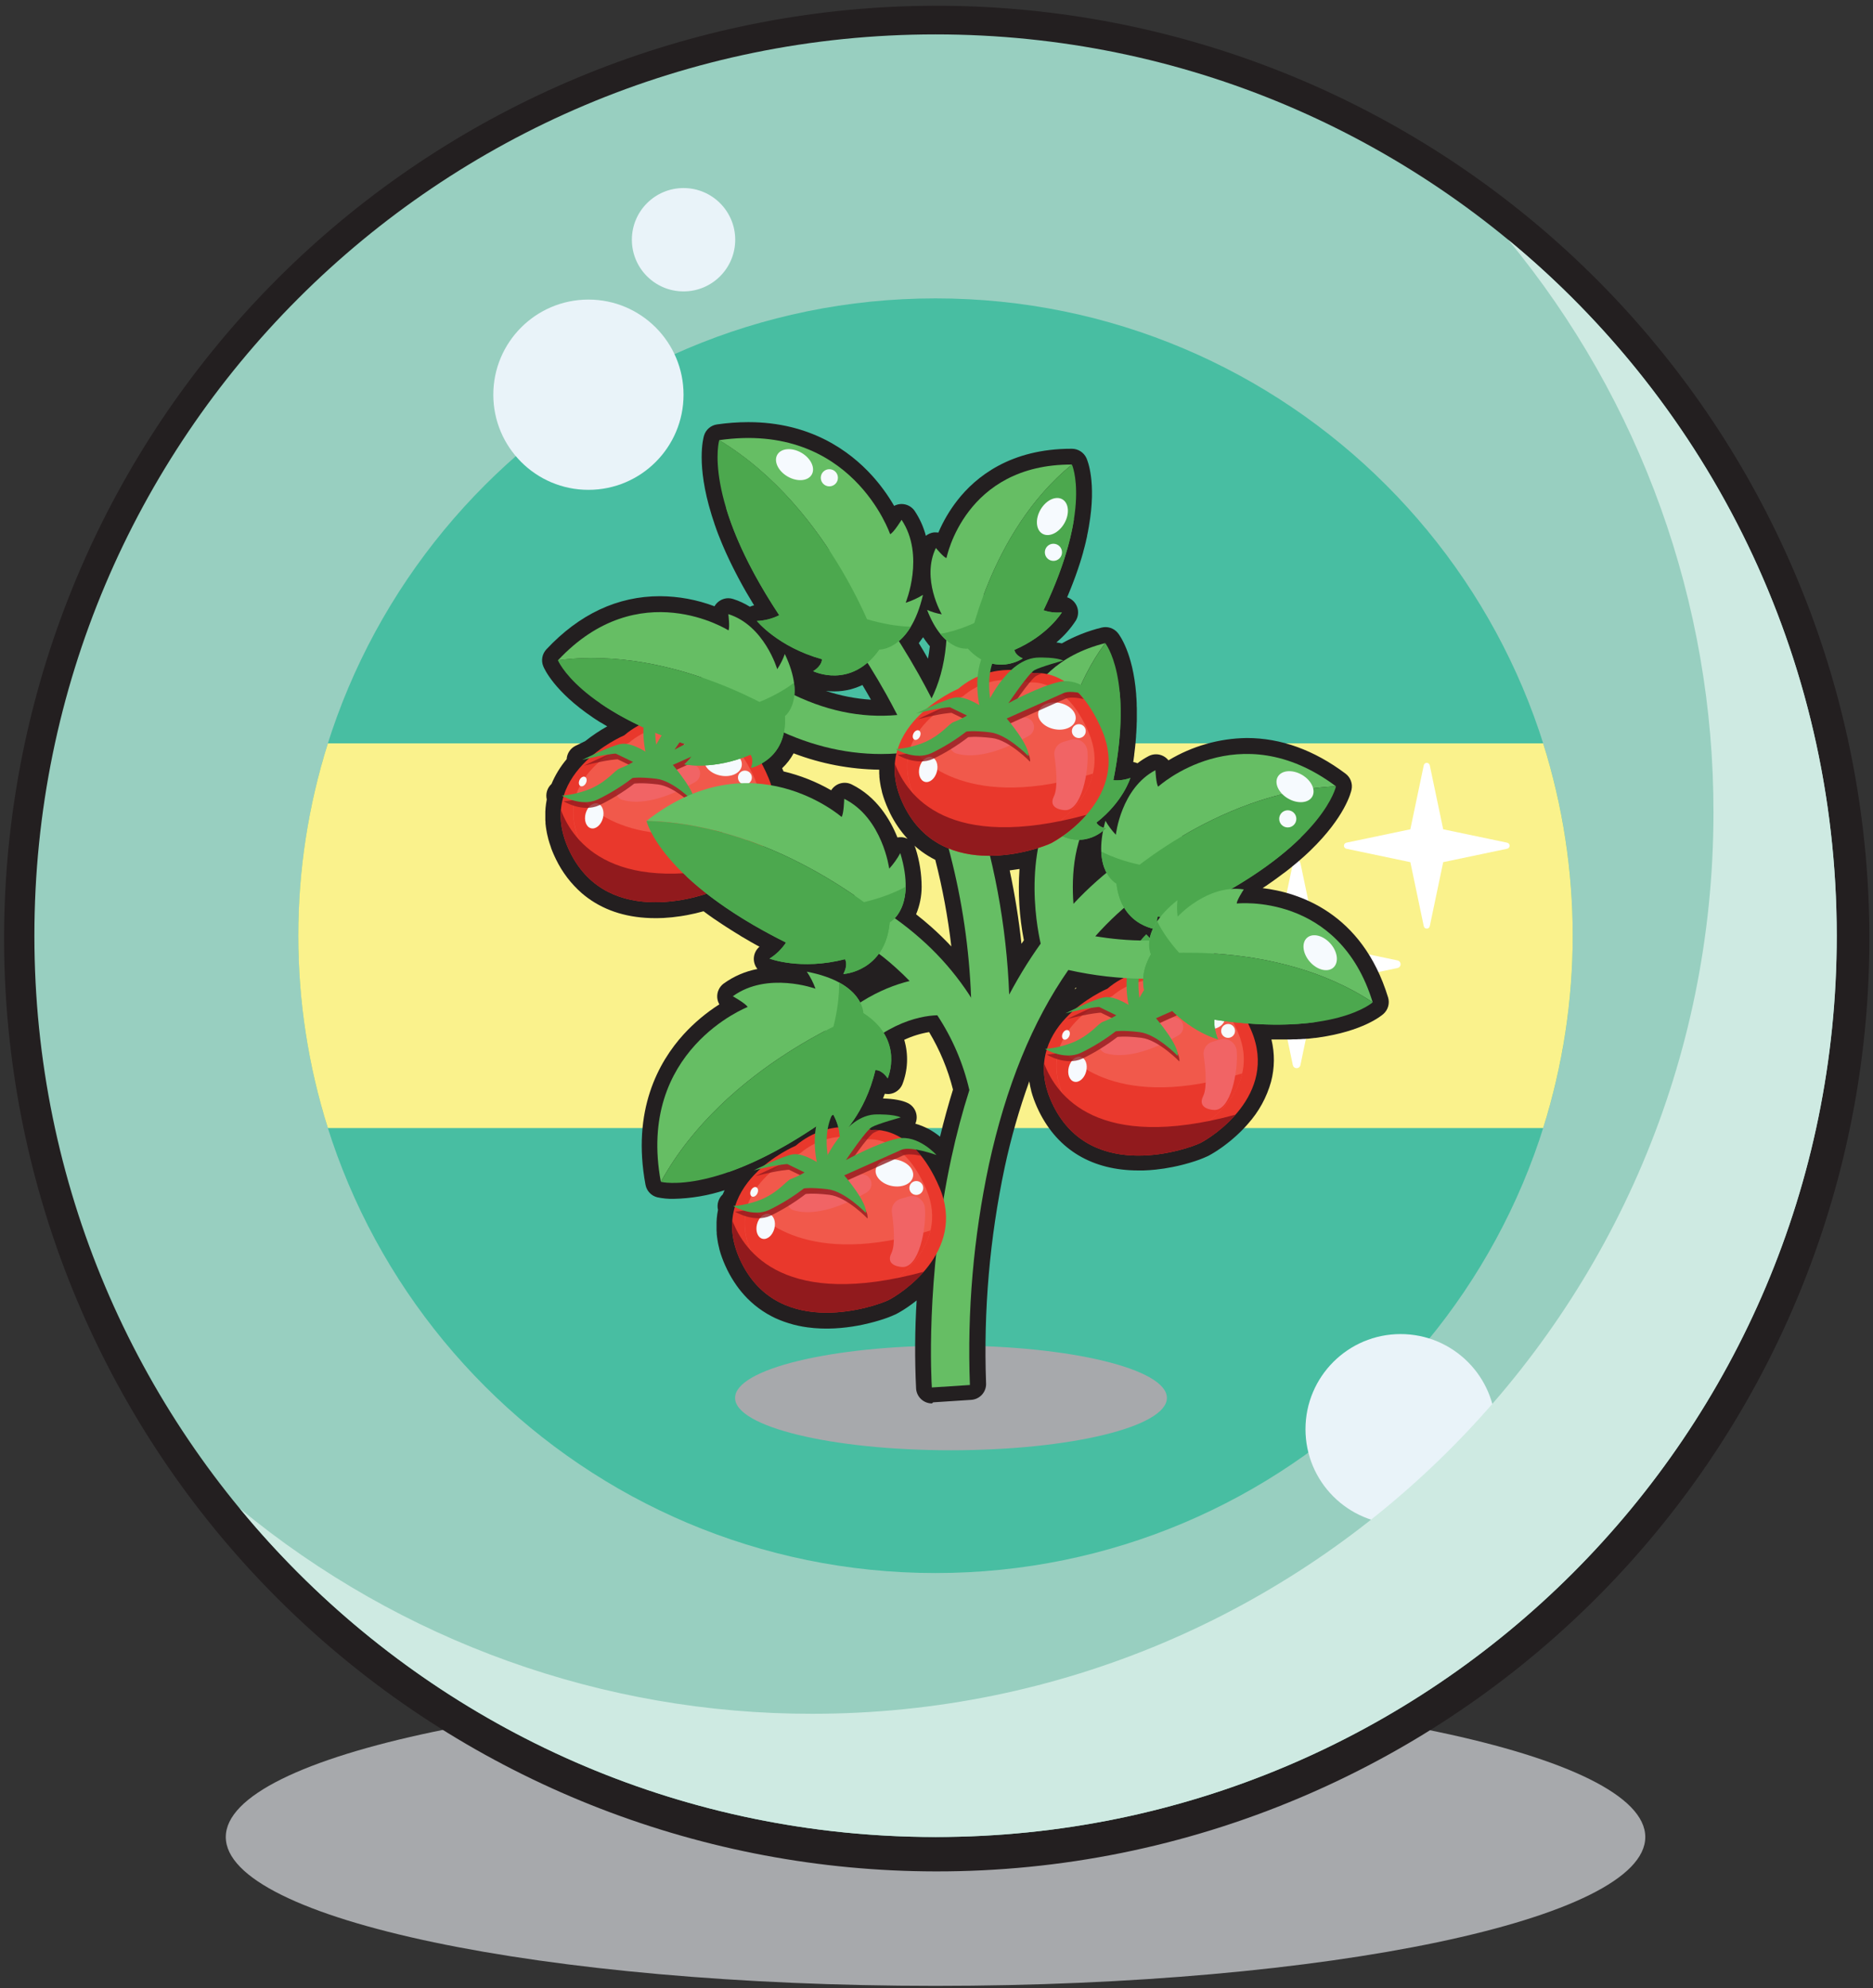 <svg width="817" height="867" viewBox="0 0 817 867" fill="none" xmlns="http://www.w3.org/2000/svg">
<rect x="0" y="0" width="817" height="867" fill="#333333" stroke="none"/>
<g clip-path="url(#clip0_4809_2075)">
<path d="M408.08 866.07C579.062 866.07 717.67 837.009 717.67 801.16C717.67 765.311 579.062 736.25 408.08 736.25C237.098 736.25 98.49 765.311 98.49 801.16C98.49 837.009 237.098 866.07 408.08 866.07Z" fill="#A7A9AC"/>
<path d="M408.08 816.15C307.234 816.022 210.03 778.441 135.324 710.699C60.618 642.957 13.736 549.882 3.771 449.529C-6.194 349.176 21.47 248.699 81.395 167.589C141.32 86.478 229.236 30.516 328.087 10.557C426.939 -9.401 529.68 8.068 616.381 59.574C703.082 111.081 767.562 192.954 797.313 289.312C827.065 385.67 819.967 489.643 777.396 581.064C734.825 672.484 659.816 744.835 566.92 784.08C516.67 805.346 462.645 816.254 408.08 816.15Z" fill="#231F20"/>
<path d="M408.08 801.16C625.172 801.16 801.16 625.172 801.16 408.08C801.16 190.988 625.172 15 408.08 15C190.988 15 15 190.988 15 408.08C15 625.172 190.988 801.16 408.08 801.16Z" fill="#98CFC0"/>
<path d="M408.08 686.031C561.588 686.031 686.03 561.588 686.03 408.081C686.03 254.573 561.588 130.131 408.08 130.131C254.572 130.131 130.13 254.573 130.13 408.081C130.13 561.588 254.572 686.031 408.08 686.031Z" fill="#48BEA2"/>
<path d="M130.13 408.08C130.105 436.536 134.452 464.826 143.02 491.96H673.13C690.316 437.358 690.316 378.793 673.13 324.19H143.02C134.452 351.328 130.104 379.622 130.13 408.08Z" fill="#FAF28C"/>
<path d="M609.6 418.86L574.6 411.53L567.27 376.53C567.191 376.15 566.984 375.808 566.682 375.562C566.381 375.317 566.004 375.183 565.615 375.183C565.226 375.183 564.849 375.317 564.548 375.562C564.246 375.808 564.039 376.15 563.96 376.53L556.63 411.53L521.6 418.86C521.219 418.939 520.877 419.147 520.632 419.448C520.386 419.75 520.252 420.127 520.252 420.515C520.252 420.904 520.386 421.281 520.632 421.583C520.877 421.884 521.219 422.092 521.6 422.17L556.6 429.5L563.93 464.5C564.009 464.881 564.216 465.223 564.518 465.469C564.819 465.714 565.196 465.848 565.585 465.848C565.974 465.848 566.351 465.714 566.652 465.469C566.954 465.223 567.161 464.881 567.24 464.5L574.57 429.5L609.57 422.17C609.951 422.095 610.295 421.891 610.544 421.592C610.792 421.292 610.93 420.917 610.933 420.528C610.937 420.139 610.806 419.761 610.563 419.457C610.32 419.153 609.98 418.943 609.6 418.86Z" fill="white"/>
<path d="M657.42 367.511L629.52 361.671L623.67 333.771C623.61 333.466 623.446 333.191 623.207 332.994C622.967 332.796 622.666 332.688 622.355 332.688C622.044 332.688 621.743 332.796 621.503 332.994C621.264 333.191 621.1 333.466 621.04 333.771L615.19 361.671L587.29 367.511C586.988 367.576 586.717 367.742 586.523 367.982C586.329 368.222 586.223 368.522 586.223 368.831C586.223 369.14 586.329 369.439 586.523 369.68C586.717 369.92 586.988 370.086 587.29 370.151L615.19 376.001L621.04 403.901C621.1 404.206 621.264 404.48 621.503 404.678C621.743 404.875 622.044 404.983 622.355 404.983C622.666 404.983 622.967 404.875 623.207 404.678C623.446 404.48 623.61 404.206 623.67 403.901L629.52 376.001L657.42 370.151C657.722 370.086 657.993 369.92 658.187 369.68C658.381 369.439 658.487 369.14 658.487 368.831C658.487 368.522 658.381 368.222 658.187 367.982C657.993 367.742 657.722 367.576 657.42 367.511Z" fill="white"/>
<path d="M610.94 664.791C633.854 664.791 652.43 646.215 652.43 623.301C652.43 600.386 633.854 581.811 610.94 581.811C588.026 581.811 569.45 600.386 569.45 623.301C569.45 646.215 588.026 664.791 610.94 664.791Z" fill="#E9F3F9"/>
<g style="mix-blend-mode:multiply">
<path d="M657.86 104.551C715.879 174.847 747.549 263.185 747.41 354.331C747.41 571.421 571.41 747.411 354.33 747.411C263.201 747.538 174.882 715.869 104.6 657.861C176.7 745.361 285.89 801.151 408.13 801.151C625.22 801.151 801.2 625.151 801.2 408.081C801.15 285.861 745.36 176.651 657.86 104.551Z" fill="#CEEAE2"/>
</g>
<path d="M256.67 213.63C279.584 213.63 298.16 195.055 298.16 172.14C298.16 149.226 279.584 130.65 256.67 130.65C233.756 130.65 215.18 149.226 215.18 172.14C215.18 195.055 233.756 213.63 256.67 213.63Z" fill="#E9F3F9"/>
<path d="M298.16 127.091C310.609 127.091 320.7 116.999 320.7 104.551C320.7 92.102 310.609 82.011 298.16 82.011C285.712 82.011 275.62 92.102 275.62 104.551C275.62 116.999 285.712 127.091 298.16 127.091Z" fill="#E9F3F9"/>
<g style="mix-blend-mode:multiply">
<path d="M414.82 632.48C466.834 632.48 509 622.259 509 609.65C509 597.042 466.834 586.82 414.82 586.82C362.806 586.82 320.64 597.042 320.64 609.65C320.64 622.259 362.806 632.48 414.82 632.48Z" fill="#A7A9AC"/>
</g>
<path d="M406.51 612.061C404.751 612.059 403.058 611.389 401.775 610.186C400.492 608.982 399.714 607.336 399.6 605.581C398.976 592.769 399.057 579.933 399.84 567.131L399.13 567.691L398.49 568.181L397.89 568.631L397.27 569.081L396.67 569.511L396.12 569.901L395.54 570.291L395 570.651L394.22 571.161L393.45 571.641L392.96 571.931L392.17 572.391L391.97 572.511L391.43 572.801L391.06 573.001L390.69 573.191C388.326 574.27 385.886 575.176 383.39 575.901L381.6 576.421L379.66 576.931C378.66 577.191 377.56 577.441 376.5 577.671C373.3 578.358 370.06 578.849 366.8 579.141C365.92 579.221 365.02 579.281 364.14 579.331C363.26 579.381 362.3 579.411 361.41 579.421H360.01C358.58 579.421 357.15 579.351 355.76 579.241C355.29 579.241 354.76 579.161 354.32 579.111C348.745 578.617 343.294 577.18 338.2 574.861L336.76 574.151C335.299 573.401 333.883 572.567 332.52 571.651C330.143 570.052 327.932 568.219 325.92 566.181C324.21 564.438 322.644 562.558 321.24 560.561C319.739 558.422 318.401 556.172 317.24 553.831C316.99 553.311 316.73 552.761 316.46 552.161C316.39 552.031 316.22 551.641 316.22 551.641C316.06 551.261 315.89 550.881 315.74 550.501L315.5 549.921C315.35 549.541 315.21 549.171 315.07 548.801L314.87 548.251C314.7 547.791 314.55 547.341 314.4 546.881C314.4 546.801 314.35 546.721 314.32 546.641C314.16 546.131 314.01 545.641 313.85 545.031C313.85 544.901 313.78 544.761 313.74 544.621V544.501C313.65 544.151 313.56 543.791 313.48 543.441C313.4 543.091 313.38 543.021 313.34 542.821C313.3 542.621 313.2 542.161 313.13 541.821V541.711L313.04 541.211C312.97 540.831 312.91 540.441 312.86 540.061V540.001L312.8 539.641C312.74 539.151 312.68 538.641 312.63 538.171C312.63 538.001 312.63 537.851 312.63 537.711V537.581C312.63 537.271 312.58 536.951 312.56 536.631C312.54 536.311 312.56 536.201 312.56 535.981C312.56 535.761 312.56 535.411 312.56 535.121V534.471C312.56 534.161 312.56 533.841 312.56 533.531V533.431C312.56 533.291 312.56 533.151 312.56 533.011C312.56 532.561 312.61 532.131 312.64 531.701C312.64 531.641 312.64 531.571 312.64 531.511C312.754 530.218 312.937 528.933 313.19 527.661C312.903 526.452 312.942 525.189 313.304 524.002C313.666 522.814 314.338 521.743 315.25 520.901C315.5 520.291 315.77 519.681 316.06 519.081C308.885 521.418 301.405 522.685 293.86 522.841C291.441 522.898 289.024 522.666 286.66 522.151C285.381 521.824 284.222 521.138 283.32 520.174C282.419 519.21 281.811 518.008 281.57 516.711C275.52 484.281 287.25 463.151 298.16 451.141C302.767 446.096 308.019 441.682 313.78 438.011C313.231 437.072 312.912 436.016 312.85 434.931C312.789 433.774 313.015 432.621 313.509 431.574C314.003 430.527 314.749 429.619 315.68 428.931C320.063 425.77 325.083 423.607 330.39 422.591C329.231 421.18 328.675 419.369 328.843 417.551C329.012 415.732 329.891 414.054 331.29 412.881L330.07 412.221L329.44 411.871L327.92 411.021L327.26 410.641L325.56 409.641L325.23 409.451L323.23 408.291L322.6 407.861L321.26 407.051L320.59 406.641L319.21 405.781L318.73 405.481L317 404.381L316.37 403.971L315.24 403.231L314.55 402.771L313.45 402.041L312.86 401.631L311.34 400.631L310.69 400.171L309.77 399.521L309.05 399.011L308.11 398.321L307.53 397.891C307.31 397.741 307.1 397.581 306.89 397.421C304.55 398.081 302.15 398.631 299.73 399.091C298.82 399.261 297.88 399.421 296.95 399.561C294.4 399.951 291.86 400.211 289.42 400.341C288.5 400.341 287.58 400.411 286.69 400.421H285.84C274.31 400.421 264.41 397.471 256.43 391.641C255.52 390.971 254.62 390.261 253.76 389.521C249.068 385.408 245.25 380.396 242.53 374.781C242.27 374.251 242.01 373.711 241.74 373.121C241.74 372.991 241.62 372.851 241.56 372.711L241.51 372.591C241.34 372.211 241.18 371.831 241.02 371.451C240.95 371.261 240.86 371.071 240.79 370.871L240.36 369.761V369.621L240.21 369.211C240.04 368.741 239.88 368.271 239.73 367.811L239.67 367.621C239.49 367.051 239.34 366.521 239.19 366.001L239.07 365.541V365.441C238.98 365.111 238.89 364.751 238.81 364.441C238.73 364.131 238.71 364.021 238.67 363.811C238.63 363.601 238.53 363.151 238.46 362.811V362.741C238.46 362.561 238.39 362.391 238.36 362.211C238.29 361.821 238.23 361.441 238.18 361.061C238.18 361.061 238.13 360.771 238.12 360.661C238.05 360.141 237.99 359.661 237.94 359.151C237.94 359.001 237.94 358.851 237.94 358.691V358.571C237.94 358.261 237.89 357.951 237.87 357.641V356.981C237.87 356.701 237.87 356.411 237.87 356.121V356.031C237.87 355.841 237.87 355.651 237.87 355.471C237.87 355.291 237.87 354.851 237.87 354.551V354.441C237.87 354.281 237.87 354.121 237.87 353.971C237.87 353.561 237.92 353.131 237.95 352.701C237.95 352.641 237.95 352.591 237.95 352.531C238.064 351.232 238.247 349.94 238.5 348.661C238.206 347.453 238.243 346.188 238.605 344.999C238.968 343.81 239.643 342.74 240.56 341.901C242.204 337.979 244.436 334.33 247.18 331.081C247.25 329.867 247.638 328.693 248.305 327.677C248.972 326.661 249.894 325.838 250.98 325.291C251.06 325.291 252.81 324.371 255.25 323.231C258.275 320.821 261.492 318.664 264.87 316.781L263.79 316.141L263.03 315.681L262.48 315.341L261.6 314.861C261.02 314.501 260.46 314.141 259.91 313.771L259.64 313.601L258.88 313.091L258.58 312.891C241.72 301.491 237.39 291.621 236.96 290.531C236.465 289.308 236.331 287.969 236.572 286.672C236.813 285.375 237.419 284.174 238.32 283.211C252.72 267.811 269.4 260.011 287.89 260.011C296.012 260.052 304.061 261.542 311.66 264.411C312.267 263.352 313.139 262.47 314.192 261.853C315.244 261.235 316.44 260.903 317.66 260.891C318.37 260.891 319.075 261.002 319.75 261.221C322.334 262.034 324.804 263.173 327.1 264.611C327.683 264.326 328.302 264.124 328.94 264.011C328.7 263.611 328.46 263.221 328.23 262.821L327.85 262.201L326.97 260.711L326.57 260.041C326.24 259.481 325.92 258.921 325.57 258.361L325.36 258.001L324.26 256.051L323.91 255.431C323.65 254.961 323.4 254.511 323.16 254.061L322.77 253.341C322.52 252.881 322.26 252.401 322.01 251.921L321.74 251.401C321.42 250.811 321.11 250.201 320.8 249.601L320.47 248.951C320.25 248.531 320.05 248.131 319.85 247.731L319.48 246.991C319.29 246.591 319.09 246.201 318.9 245.811L318.58 245.151L317.79 243.491L317.46 242.771L316.99 241.771C316.86 241.501 316.74 241.231 316.62 240.961L315.86 239.241C315.64 238.731 315.42 238.241 315.21 237.731L314.86 236.901L314.54 236.111C314.41 235.811 314.29 235.521 314.18 235.231C314.18 235.231 313.63 233.871 313.54 233.621L313.32 233.071L312.66 231.321L312.46 230.781L312.12 229.781L311.92 229.231L311.59 228.291V228.211L310.86 226.031L310.77 225.741C310.65 225.371 310.55 225.041 310.45 224.741L310.34 224.381C303.63 202.681 306.73 191.191 307.1 189.951C307.483 188.688 308.217 187.561 309.218 186.702C310.219 185.843 311.444 185.288 312.75 185.101C317.281 184.444 321.852 184.11 326.43 184.101C353.54 184.101 370.71 196.751 380.34 207.361C384.025 211.427 387.27 215.872 390.02 220.621C390.983 220.112 392.051 219.834 393.14 219.811H393.27C394.41 219.811 395.533 220.094 396.538 220.633C397.543 221.172 398.399 221.951 399.03 222.901C401.223 226.203 402.855 229.846 403.86 233.681C404.871 232.85 406.1 232.329 407.4 232.181C407.676 232.161 407.954 232.161 408.23 232.181C408.595 232.182 408.959 232.209 409.32 232.261C411.464 227.243 414.247 222.524 417.6 218.221C425.6 207.951 440.78 195.711 467.24 195.711H467.6C468.915 195.721 470.201 196.102 471.31 196.809C472.419 197.516 473.306 198.522 473.87 199.711C474.34 200.711 478.36 210.231 475 229.371V229.441C474.88 230.121 474.76 230.771 474.63 231.441C474.63 231.441 474.63 231.511 474.63 231.541C474.49 232.221 474.35 232.921 474.19 233.641V233.831C474.043 234.497 473.883 235.197 473.71 235.931V236.001C473.54 236.711 473.36 237.451 473.17 238.191L473.09 238.491C472.91 239.201 472.71 239.921 472.51 240.651V240.751C472.3 241.511 472.07 242.271 471.84 243.051L471.73 243.441C471.5 244.171 471.28 244.911 471.04 245.651L470.98 245.821C470.73 246.601 470.47 247.401 470.19 248.211L470.02 248.701C469.76 249.471 469.49 250.241 469.21 251.031L469.15 251.191C468.85 252.011 468.54 252.841 468.22 253.691L468 254.261C467.69 255.071 467.38 255.881 467.05 256.701L466.98 256.871C466.64 257.731 466.27 258.611 465.9 259.491L465.48 260.491C466.471 260.814 467.376 261.356 468.128 262.078C468.88 262.799 469.46 263.681 469.824 264.657C470.188 265.633 470.328 266.679 470.232 267.717C470.136 268.755 469.807 269.758 469.27 270.651C466.979 274.159 464.186 277.312 460.98 280.011L460.79 280.181C461.63 280.291 462.43 280.431 463.17 280.591C468.609 277.507 474.447 275.189 480.52 273.701C481.799 273.378 483.143 273.428 484.395 273.842C485.648 274.256 486.756 275.019 487.59 276.041C488.26 276.861 494.14 284.561 495.59 302.641V302.711C495.59 303.361 495.68 303.991 495.72 304.641C495.72 305.291 495.79 305.951 495.82 306.641V306.861C495.82 307.511 495.82 308.171 495.88 308.861V308.931C495.88 309.611 495.88 310.321 495.88 311.031V311.301C495.88 312.001 495.88 312.681 495.88 313.371V313.501C495.88 314.231 495.88 314.971 495.81 315.721V316.101C495.81 316.821 495.75 317.531 495.71 318.261V318.411C495.71 319.181 495.61 319.951 495.55 320.741V321.211C495.48 321.971 495.42 322.731 495.35 323.501V323.661C495.28 324.471 495.19 325.291 495.1 326.121L495.03 326.691C494.94 327.491 494.84 328.291 494.74 329.111V329.301C494.64 330.121 494.52 330.991 494.39 331.871L494.32 332.331C494.957 332.429 495.579 332.611 496.17 332.871C497.696 331.691 499.322 330.647 501.03 329.751C502.023 329.229 503.128 328.958 504.25 328.961C505.297 328.961 506.331 329.199 507.273 329.656C508.215 330.113 509.042 330.778 509.69 331.601C520.005 325.377 531.793 322.015 543.84 321.861C558.68 321.861 573.17 327.081 586.91 337.391C587.973 338.183 588.786 339.264 589.252 340.505C589.718 341.746 589.818 343.094 589.54 344.391C589.29 345.561 586.7 356.271 571.71 370.801L571.48 371.021L570.78 371.691L570.6 371.861L569.07 373.281L567.93 374.281L567.23 374.901L566.81 375.271L565.55 376.341L565.11 376.711L563.89 377.711L563.23 378.251L562.45 378.881L561.96 379.271L560.78 380.191L559.41 381.191L558.76 381.681L557.94 382.291L557.34 382.731L555.97 383.731L555.46 384.101L554.46 384.801L553.84 385.231L552.84 385.931L552.27 386.321L550.73 387.321C566.22 389.171 594.1 397.821 605.48 434.991C605.864 436.254 605.88 437.6 605.526 438.872C605.171 440.144 604.462 441.288 603.48 442.171C602.63 442.931 594.6 449.731 574.95 452.501L573.74 452.661H573.47C572.79 452.751 572.14 452.831 571.47 452.901L570.47 453.001H570L569.12 453.091H568.61L567.01 453.211H566.48L565.48 453.271H564.94H564.13L562.58 453.341H561.17H560.45H559.53H558.77H554.6C556.073 459.386 556.018 465.702 554.44 471.721C552.543 478.564 549.082 484.873 544.33 490.151L544.23 490.271L544.01 490.521L543.62 490.961L543.26 491.351L542.86 491.781L541.8 492.881L541.6 493.091L540.89 493.791L540.22 494.431L539.53 495.071L539.08 495.491L538.82 495.711L538.42 496.071C538.42 496.071 537.9 496.531 537.76 496.641L536.89 497.381C536.37 497.811 535.89 498.211 535.37 498.601L534.69 499.121L533.93 499.701L533.29 500.171L532.72 500.571L532.13 500.981L531.82 501.191L531.26 501.571L530.16 502.291L529.51 502.691L528.79 503.121L528.22 503.451L527.45 503.891L527.1 504.071L526.75 504.241C524.38 505.336 521.929 506.249 519.42 506.971L518.54 507.231C517.95 507.411 517.32 507.581 516.68 507.751L515.68 508.011C515.02 508.181 514.33 508.341 513.61 508.511C512.89 508.681 512.16 508.821 511.41 508.971C510.25 509.211 509.06 509.421 507.88 509.601C506.7 509.781 505.35 509.961 504.12 510.091C502.34 510.281 500.55 510.401 498.81 510.461C498.07 510.461 497.32 510.461 496.59 510.461C476.59 510.461 461.59 501.591 453.27 484.811C453 484.251 452.74 483.701 452.49 483.151L452.25 482.621C452.09 482.251 451.92 481.861 451.77 481.491C451.68 481.291 451.61 481.091 451.53 480.901L451.1 479.791L450.9 479.251C450.73 478.771 450.57 478.311 450.43 477.851C450.43 477.761 450.37 477.691 450.35 477.611C450.18 477.081 450.03 476.551 449.88 476.031C449.88 475.891 449.81 475.751 449.78 475.631V475.491C449.69 475.131 449.6 474.771 449.52 474.421C449.47 474.241 449.43 474.051 449.39 473.861V473.801C449.31 473.471 449.25 473.131 449.18 472.801V472.731C449.18 472.551 449.11 472.381 449.08 472.201C449.05 472.021 449.01 471.791 448.98 471.581C444.561 483.821 440.976 496.346 438.25 509.071C431.702 539.977 428.972 571.569 430.12 603.141C430.238 604.973 429.624 606.777 428.413 608.157C427.201 609.537 425.492 610.38 423.66 610.501L407.06 611.581L406.51 612.061ZM399.28 490.061C403.224 491.177 406.89 493.109 410.04 495.731C411.73 488.731 413.63 481.811 415.69 475.181C413.468 466.359 409.96 457.912 405.28 450.111C401.526 450.73 397.875 451.864 394.43 453.481C396.337 459.922 396.027 466.817 393.55 473.061C393.043 474.184 392.246 475.153 391.241 475.866C390.235 476.58 389.058 477.013 387.83 477.121C387.63 477.121 387.42 477.121 387.22 477.121C386.794 477.121 386.369 477.081 385.95 477.001C385.7 477.691 385.44 478.381 385.16 479.061C389.91 479.201 393.54 479.871 395.98 481.061C397.584 481.846 398.822 483.221 399.437 484.898C400.052 486.575 399.996 488.424 399.28 490.061ZM468.73 431.491L469.6 430.861L469.16 430.771C469.05 431.021 468.89 431.261 468.73 431.501V431.491ZM399.6 398.731C401.84 400.481 404.03 402.301 406.15 404.181C409.23 406.911 412.15 409.781 414.97 412.761C413.488 400.028 411.149 387.409 407.97 374.991C406.9 374.451 405.85 373.871 404.85 373.251C403.85 372.631 402.97 372.051 402.08 371.391C401.19 370.731 400.27 370.011 399.41 369.271L398.87 368.801C399.081 369.196 399.252 369.611 399.38 370.041C401.111 375.449 402.001 381.092 402.02 386.771C402.014 390.878 401.191 394.944 399.6 398.731ZM440.43 379.601C442.681 390.173 444.393 400.854 445.56 411.601L446.61 410.071C444.621 399.835 443.982 389.382 444.71 378.981C443.32 379.201 441.88 379.421 440.4 379.601H440.43ZM392.73 365.121C392.963 365.105 393.197 365.105 393.43 365.121C394.287 365.207 395.121 365.451 395.89 365.841C392.788 362.443 390.186 358.621 388.16 354.491V354.441C387.89 353.901 387.64 353.361 387.4 352.831L387.16 352.291C387 351.921 386.83 351.541 386.67 351.161C386.6 350.971 386.52 350.771 386.44 350.571C386.29 350.201 386.15 349.831 386.01 349.461L385.81 348.921C385.65 348.461 385.49 348.001 385.34 347.551L385.27 347.321C385.09 346.761 384.94 346.231 384.79 345.711C384.79 345.561 384.72 345.431 384.69 345.301V345.171C384.6 344.811 384.51 344.451 384.43 344.101C384.35 343.751 384.33 343.691 384.29 343.491L384.08 342.491V342.391C384.08 342.221 384.01 342.051 383.98 341.871C383.91 341.501 383.85 341.121 383.8 340.751V340.681L383.74 340.311C383.68 339.831 383.62 339.311 383.58 338.841C383.58 338.681 383.58 338.521 383.58 338.361V338.241C383.58 337.951 383.53 337.631 383.51 337.321V336.651C383.51 336.371 383.51 336.081 383.51 335.781V335.671C370.741 335.505 358.102 333.091 346.17 328.541C344.864 330.959 343.175 333.151 341.17 335.031C341.34 335.411 341.51 335.791 341.67 336.181C341.708 336.259 341.741 336.339 341.77 336.421C349.061 338.149 356.064 340.925 362.56 344.661C363.474 343.192 364.904 342.118 366.569 341.649C368.235 341.181 370.015 341.353 371.56 342.131C382.31 347.451 388.25 357.241 391.46 365.241C391.869 365.165 392.284 365.125 392.7 365.121H392.73ZM360.23 301.301C366.596 303.43 373.211 304.724 379.91 305.151C378.7 303.011 377.46 300.861 376.19 298.741L375.25 299.171C374.1 299.674 372.917 300.098 371.71 300.441L371 300.641C368.677 301.234 366.288 301.533 363.89 301.531C362.656 301.53 361.424 301.453 360.2 301.301H360.23ZM400.79 280.491C402.16 282.731 403.51 284.991 404.79 287.271C405.13 285.511 405.4 283.691 405.6 281.831C405.31 281.491 405.02 281.151 404.74 280.831V280.781C404.02 279.891 403.33 278.921 402.66 277.901C402.03 278.791 401.41 279.661 400.76 280.491H400.79Z" fill="#231F20"/>
<path d="M516.11 424.361C516.11 424.361 498.31 418.191 483.03 431.191C483.03 431.191 442.57 448.191 459.45 482.191C476.33 516.191 518.83 500.861 523.6 498.471C528.37 496.081 557.76 477.651 545.83 449.471C533.9 421.291 516.11 424.361 516.11 424.361Z" fill="#E9382C"/>
<path d="M514.07 428.451C514.07 428.451 498.48 423.051 485.07 434.451C485.07 434.451 449.64 449.311 464.42 479.111C479.2 508.911 516.42 495.451 520.62 493.361C524.82 491.271 550.53 475.131 540.09 450.421C529.65 425.711 514.07 428.451 514.07 428.451Z" fill="#F1594B"/>
<path d="M541.89 468.13C488.14 484.71 467.17 462.84 462.37 456.41C460.11 462.64 460.05 470.2 464.46 479.09C479.24 508.9 516.46 495.43 520.66 493.34C523.76 491.8 538.46 482.68 541.89 468.13Z" fill="#E9382C"/>
<path d="M455.43 463.73C454.98 469.2 456.06 475.351 459.43 482.201C476.32 516.201 518.81 500.85 523.62 498.47C529.414 495.279 534.608 491.103 538.97 486.13C478.78 502.44 460.76 477.95 455.43 463.73Z" fill="#911A1D"/>
<path d="M513.95 451.6C497.83 460.88 487.87 460.96 482.34 459.37C481.651 459.175 481.026 458.801 480.527 458.288C480.029 457.774 479.674 457.139 479.499 456.444C479.323 455.75 479.334 455.022 479.529 454.333C479.724 453.645 480.097 453.019 480.61 452.52L480.72 452.41C481.275 451.878 481.957 451.498 482.701 451.305C483.446 451.113 484.227 451.114 484.97 451.31C488.34 452.17 495.88 452.25 509.82 444.21C510.312 443.927 510.855 443.746 511.418 443.677C511.981 443.608 512.553 443.653 513.098 443.808C513.644 443.964 514.152 444.228 514.594 444.584C515.036 444.939 515.402 445.38 515.67 445.88C516.18 446.871 516.286 448.021 515.965 449.088C515.644 450.155 514.922 451.055 513.95 451.6Z" fill="#F16465"/>
<path d="M534.255 444.668C534.897 441.513 531.781 438.214 527.295 437.301C522.809 436.387 518.651 438.204 518.008 441.359C517.366 444.515 520.482 447.813 524.968 448.726C529.455 449.64 533.612 447.823 534.255 444.668Z" fill="#F6FAFE"/>
<path d="M473.764 467.352C474.562 464.37 473.523 461.501 471.442 460.944C469.361 460.386 467.028 462.352 466.229 465.335C465.43 468.317 466.47 471.186 468.55 471.743C470.631 472.3 472.965 470.334 473.764 467.352Z" fill="#F6FAFE"/>
<g style="mix-blend-mode:multiply" opacity="0.78">
<path d="M532.89 430.421C531.368 430.167 529.811 430.197 528.3 430.511C519.3 432.411 505.81 439.891 505.81 439.891C505.81 439.891 514.54 426.981 517.11 425.501C517.961 425.06 518.843 424.682 519.75 424.371C518.542 424.209 517.318 424.209 516.11 424.371C514.086 423.742 512.001 423.326 509.89 423.131C500.89 429.291 495.54 442.341 495.54 442.341C495.54 442.341 487.81 436.551 482.49 437.431C477.84 438.191 465.49 444.431 465.49 444.431C476.1 441.711 480.18 441.651 480.18 441.651L487.68 445.301C485.819 446.428 483.857 447.378 481.82 448.141C479.72 448.901 477.13 453.141 469.82 456.661C465.626 458.48 461.158 459.585 456.6 459.931C456.6 459.931 464.84 465.001 472.14 461.671C477.54 459.063 482.657 455.907 487.41 452.251C487.41 452.251 490.2 451.701 497.78 452.591C505.36 453.481 514.42 462.921 514.42 462.921C515.25 458.511 505.01 446.541 505.01 446.541C505.01 446.541 525.85 437.241 529.9 435.421C531.68 434.621 534.84 434.951 537.83 435.581C536.354 433.705 534.7 431.977 532.89 430.421Z" fill="#911A1D"/>
</g>
<path d="M494.73 439.861C494.73 439.861 503.95 417.361 518.54 417.501C518.54 417.501 525.86 417.311 528.91 418.821C528.91 418.821 518.91 421.551 516.3 423.041C513.69 424.531 504.99 437.421 504.99 437.421C504.99 437.421 518.52 429.951 527.49 428.051C536.46 426.151 544.49 435.201 544.49 435.201C544.49 435.201 533.21 431.131 529.16 432.961L504.26 444.081C504.26 444.081 514.5 456.081 513.68 460.461C513.68 460.461 504.62 451.011 497.03 450.121C489.44 449.231 486.66 449.781 486.66 449.781C481.907 453.437 476.79 456.593 471.39 459.201C464.09 462.531 455.86 457.461 455.86 457.461C460.422 457.109 464.891 455.99 469.08 454.151C476.36 450.681 478.96 446.401 481.08 445.631C483.117 444.872 485.079 443.924 486.94 442.801L479.44 439.151C479.44 439.151 475.36 439.201 464.75 441.931C464.75 441.931 477.08 435.721 481.75 434.931C487 434.091 494.73 439.861 494.73 439.861Z" fill="#4CA84E"/>
<g style="mix-blend-mode:multiply">
<path d="M502.76 438.231C503.2 439.531 500.58 442.591 496.54 443.941C492.5 445.291 488.54 444.421 488.14 443.121C487.74 441.821 490.63 439.671 494.66 438.321C498.69 436.971 502.33 436.931 502.76 438.231Z" fill="#4CA84E"/>
</g>
<g style="mix-blend-mode:multiply">
<path d="M489.01 443.951C490.46 444.711 493.47 444.951 496.54 443.951C499.61 442.951 501.86 440.951 502.54 439.431C501.17 438.931 498.34 439.201 495.27 440.221C492.2 441.241 489.8 442.731 489.01 443.951Z" fill="#4CA84E"/>
</g>
<path d="M493.6 443.29C492.272 439.203 491.537 434.946 491.42 430.65C491.13 421.12 494.1 413.09 500 407.44L503.6 411.16C498.74 415.81 496.39 422.27 496.6 430.35C496.701 434.157 497.337 437.931 498.49 441.56L493.6 443.29Z" fill="#4CA84E"/>
<path d="M539.44 458.301C540.2 466.571 536.97 484.831 529.31 484.061C529.31 484.061 521.98 483.731 524.81 478.061C526.69 474.291 525.81 465.631 525.04 460.261C524.855 458.983 525.136 457.682 525.832 456.595C526.528 455.507 527.592 454.707 528.83 454.341L532.19 453.341C532.997 453.104 533.846 453.049 534.676 453.18C535.507 453.311 536.298 453.626 536.992 454.101C537.686 454.575 538.265 455.199 538.689 455.925C539.112 456.652 539.369 457.463 539.44 458.301Z" fill="#F16465"/>
<path d="M535.69 452.63C537.363 452.63 538.72 451.274 538.72 449.6C538.72 447.927 537.363 446.57 535.69 446.57C534.017 446.57 532.66 447.927 532.66 449.6C532.66 451.274 534.017 452.63 535.69 452.63Z" fill="#F6FAFE"/>
<path d="M466.346 451.997C466.891 450.893 466.711 449.691 465.943 449.312C465.176 448.933 464.112 449.521 463.566 450.625C463.021 451.73 463.202 452.932 463.969 453.311C464.737 453.69 465.801 453.102 466.346 451.997Z" fill="#F6FAFE"/>
<path d="M305.35 313.86C305.35 313.86 287.55 307.69 272.27 320.7C272.27 320.7 231.81 337.7 248.69 371.7C265.57 405.7 308.07 390.36 312.88 387.97C317.69 385.58 347.04 367.15 335.11 338.97C323.18 310.79 305.35 313.86 305.35 313.86Z" fill="#E9382C"/>
<path d="M303.31 317.94C303.31 317.94 287.72 312.54 274.31 323.94C274.31 323.94 238.88 338.79 253.66 368.6C268.44 398.41 305.66 384.93 309.86 382.84C314.06 380.75 339.77 364.61 329.32 339.9C318.87 315.19 303.31 317.94 303.31 317.94Z" fill="#F1594B"/>
<path d="M331.13 357.63C277.38 374.2 256.41 352.33 251.6 345.9C249.35 352.13 249.29 359.69 253.7 368.59C268.48 398.39 305.7 384.92 309.9 382.83C313 381.3 327.7 372.17 331.13 357.63Z" fill="#E9382C"/>
<path d="M244.67 353.221C244.22 358.691 245.3 364.851 248.67 371.691C265.55 405.691 308.05 390.351 312.86 387.961C318.654 384.769 323.848 380.594 328.21 375.621C268.02 391.931 250 367.441 244.67 353.221Z" fill="#911A1D"/>
<path d="M303.19 341.091C287.06 350.371 277.11 350.451 271.58 348.871C270.891 348.675 270.266 348.302 269.767 347.788C269.269 347.275 268.914 346.639 268.739 345.945C268.563 345.251 268.574 344.523 268.769 343.834C268.964 343.145 269.337 342.52 269.85 342.021L269.96 341.911C270.516 341.379 271.197 340.999 271.941 340.805C272.685 340.61 273.466 340.609 274.21 340.801C277.58 341.661 285.12 341.741 299.06 333.701C299.552 333.419 300.096 333.239 300.658 333.171C301.221 333.102 301.792 333.147 302.337 333.303C302.882 333.459 303.39 333.722 303.832 334.077C304.274 334.432 304.641 334.872 304.91 335.371C305.42 336.361 305.526 337.511 305.205 338.578C304.884 339.645 304.162 340.546 303.19 341.091Z" fill="#F16465"/>
<path d="M323.512 334.179C324.155 331.024 321.039 327.725 316.553 326.812C312.066 325.898 307.908 327.715 307.266 330.87C306.623 334.025 309.74 337.324 314.226 338.237C318.712 339.151 322.87 337.334 323.512 334.179Z" fill="#F6FAFE"/>
<path d="M262.981 356.827C263.779 353.844 262.74 350.975 260.659 350.418C258.579 349.861 256.245 351.827 255.446 354.809C254.648 357.791 255.687 360.661 257.768 361.218C259.848 361.775 262.182 359.809 262.981 356.827Z" fill="#F6FAFE"/>
<g style="mix-blend-mode:multiply" opacity="0.78">
<path d="M322.13 319.91C320.607 319.659 319.051 319.693 317.54 320.01C308.54 321.91 295.04 329.38 295.04 329.38C295.04 329.38 303.77 316.48 306.35 314.99C307.203 314.553 308.085 314.176 308.99 313.86C307.782 313.705 306.558 313.705 305.35 313.86C303.324 313.237 301.24 312.821 299.13 312.62C290.13 318.78 284.78 331.83 284.78 331.83C284.78 331.83 277.05 326.04 271.73 326.92C267.08 327.69 254.73 333.92 254.73 333.92C265.34 331.19 269.41 331.14 269.41 331.14L276.92 334.78C275.059 335.907 273.097 336.858 271.06 337.62C268.96 338.39 266.37 342.62 259.06 346.14C254.866 347.974 250.394 349.093 245.83 349.45C245.83 349.45 254.07 354.52 261.37 351.19C266.77 348.583 271.887 345.426 276.64 341.77C276.64 341.77 279.43 341.22 287.01 342.11C294.59 343 303.65 352.45 303.65 352.45C304.48 348.04 294.24 336.07 294.24 336.07C294.24 336.07 315.08 326.77 319.13 324.94C320.91 324.15 324.07 324.48 327.06 325.1C325.586 323.217 323.935 321.479 322.13 319.91Z" fill="#911A1D"/>
</g>
<path d="M283.97 329.381C283.97 329.381 293.19 306.871 307.78 307.011C307.78 307.011 315.1 306.821 318.15 308.331C318.15 308.331 308.15 311.071 305.53 312.551C302.91 314.031 294.23 326.941 294.23 326.941C294.23 326.941 307.76 319.461 316.73 317.561C325.7 315.661 333.73 324.711 333.73 324.711C333.73 324.711 322.45 320.651 318.4 322.471L293.5 333.591C293.5 333.591 303.74 345.591 302.91 349.971C302.91 349.971 293.91 340.521 286.27 339.631C278.63 338.741 275.9 339.301 275.9 339.301C271.137 342.958 266.01 346.115 260.6 348.721C253.3 352.041 245.07 346.981 245.07 346.981C249.63 346.623 254.099 345.504 258.29 343.671C265.57 340.191 268.16 335.911 270.29 335.151C272.328 334.391 274.291 333.44 276.15 332.311L268.6 328.661C268.6 328.661 264.52 328.721 253.91 331.441C253.91 331.441 266.24 325.231 270.91 324.441C276.23 323.591 283.97 329.381 283.97 329.381Z" fill="#4CA84E"/>
<g style="mix-blend-mode:multiply">
<path d="M292 327.721C292.44 329.021 289.82 332.081 285.78 333.431C281.74 334.781 277.78 333.911 277.38 332.611C276.98 331.311 279.86 329.161 283.9 327.811C287.94 326.461 291.6 326.421 292 327.721Z" fill="#4CA84E"/>
</g>
<g style="mix-blend-mode:multiply">
<path d="M278.25 333.45C279.7 334.2 282.71 334.45 285.78 333.45C288.85 332.45 291.1 330.45 291.78 328.93C290.41 328.43 287.58 328.7 284.51 329.73C281.44 330.76 279.04 332.22 278.25 333.45Z" fill="#4CA84E"/>
</g>
<path d="M282.85 332.791C281.522 328.7 280.784 324.44 280.66 320.141C280.38 310.611 283.35 302.581 289.25 296.931L292.82 300.661C287.96 305.311 285.61 311.761 285.82 319.841C285.926 323.651 286.566 327.428 287.72 331.061L282.85 332.791Z" fill="#4CA84E"/>
<path d="M328.68 347.79C329.44 356.06 326.21 374.32 318.55 373.55C318.55 373.55 311.22 373.23 314.05 367.55C315.93 363.78 315.05 355.12 314.28 349.75C314.095 348.475 314.375 347.176 315.069 346.091C315.763 345.005 316.825 344.206 318.06 343.84L321.43 342.84C322.236 342.605 323.084 342.551 323.913 342.683C324.742 342.814 325.532 343.128 326.225 343.601C326.918 344.075 327.498 344.696 327.923 345.42C328.347 346.144 328.606 346.954 328.68 347.79Z" fill="#F16465"/>
<path d="M324.93 342.13C326.603 342.13 327.96 340.774 327.96 339.1C327.96 337.427 326.603 336.07 324.93 336.07C323.257 336.07 321.9 337.427 321.9 339.1C321.9 340.774 323.257 342.13 324.93 342.13Z" fill="#F6FAFE"/>
<path d="M255.587 341.507C256.132 340.403 255.952 339.2 255.184 338.821C254.417 338.443 253.353 339.031 252.807 340.135C252.262 341.239 252.443 342.442 253.21 342.821C253.978 343.2 255.042 342.612 255.587 341.507Z" fill="#F6FAFE"/>
<path d="M531.6 422.3L526.6 406.44C509.6 411.8 490.67 410.44 477.76 408.33C489.827 394.72 504.53 383.701 520.98 375.94L513.86 360.86C496.678 368.969 481.196 380.273 468.24 394.17C467.32 381.85 468.24 364.34 478.29 351.88L465.29 341.45C445.15 366.45 452.06 403.28 453.94 411.53C451.153 415.424 448.487 419.47 445.94 423.67C440.691 432.366 436.05 441.414 432.05 450.75C424.949 434.916 414.531 420.791 401.5 409.33C386.73 396.25 373.5 390.5 372.91 390.26L366.36 405.55C375.302 409.881 383.571 415.482 390.91 422.18C392.96 424.01 394.91 425.9 396.78 427.83C384.52 430.83 368.05 438.67 351.88 458.5L364.77 469.01C383.15 446.47 400.85 443.01 408.84 442.78C415.422 452.728 420.163 463.777 422.84 475.4C419.84 484.78 417.227 494.61 415 504.89C403.55 557.74 406.34 603.19 406.47 605.1L423.07 604.02C421.849 571.801 424.627 539.555 431.34 508.02C438.8 473.773 450.357 445.44 466.01 423.02C477.015 425.491 488.252 426.779 499.53 426.86C510.389 426.977 521.203 425.439 531.6 422.3Z" fill="#66BE64"/>
<path d="M380.11 492.86C380.11 492.86 362.31 486.69 347.03 499.7C347.03 499.7 306.57 516.7 323.45 550.7C340.33 584.7 382.83 569.35 387.6 566.96C392.37 564.57 421.76 546.14 409.83 517.96C397.9 489.78 380.11 492.86 380.11 492.86Z" fill="#E9382C"/>
<path d="M378.07 496.951C378.07 496.951 362.48 491.541 349.07 502.951C349.07 502.951 313.64 517.801 328.42 547.611C343.2 577.421 380.42 563.941 384.62 561.851C388.82 559.761 414.6 543.601 404.12 518.861C393.64 494.121 378.07 496.951 378.07 496.951Z" fill="#F1594B"/>
<path d="M405.89 536.63C352.14 553.2 331.17 531.33 326.36 524.9C324.11 531.14 324.05 538.7 328.46 547.59C343.24 577.39 380.46 563.92 384.66 561.83C387.76 560.3 402.46 551.17 405.89 536.63Z" fill="#E9382C"/>
<path d="M319.43 532.23C318.98 537.69 320.06 543.851 323.43 550.701C340.31 584.701 382.81 569.35 387.62 566.96C393.412 563.771 398.606 559.599 402.97 554.63C342.78 570.93 324.76 546.44 319.43 532.23Z" fill="#911A1D"/>
<path d="M377.95 520.101C361.82 529.371 351.87 529.451 346.34 527.871C345.651 527.675 345.026 527.302 344.527 526.788C344.029 526.275 343.674 525.639 343.499 524.945C343.323 524.251 343.334 523.523 343.529 522.834C343.724 522.145 344.097 521.52 344.61 521.021L344.72 520.911C345.276 520.38 345.957 519.999 346.701 519.805C347.445 519.61 348.226 519.609 348.97 519.801C352.34 520.661 359.88 520.751 373.82 512.711C374.311 512.427 374.854 512.245 375.417 512.176C375.979 512.106 376.55 512.15 377.096 512.305C377.641 512.459 378.15 512.722 378.592 513.077C379.034 513.432 379.401 513.872 379.67 514.371C380.181 515.363 380.287 516.514 379.966 517.583C379.645 518.651 378.923 519.554 377.95 520.101Z" fill="#F16465"/>
<path d="M398.26 513.159C398.903 510.004 395.787 506.706 391.3 505.792C386.814 504.879 382.656 506.696 382.014 509.851C381.371 513.006 384.487 516.304 388.974 517.218C393.46 518.131 397.618 516.314 398.26 513.159Z" fill="#F6FAFE"/>
<path d="M337.756 535.852C338.555 532.87 337.515 530.001 335.435 529.444C333.354 528.886 331.02 530.852 330.221 533.835C329.423 536.817 330.462 539.686 332.543 540.243C334.624 540.8 336.958 538.834 337.756 535.852Z" fill="#F6FAFE"/>
<g style="mix-blend-mode:multiply" opacity="0.78">
<path d="M396.89 498.911C395.367 498.665 393.811 498.699 392.3 499.011C383.3 500.911 369.81 508.391 369.81 508.391C369.81 508.391 378.53 495.481 381.11 494.001C381.961 493.56 382.843 493.182 383.75 492.871C382.542 492.712 381.318 492.712 380.11 492.871C378.084 492.248 376 491.832 373.89 491.631C364.89 497.801 359.54 510.841 359.54 510.841C359.54 510.841 351.81 505.051 346.49 505.931C341.84 506.701 329.49 512.931 329.49 512.931C340.1 510.201 344.17 510.151 344.17 510.151L351.68 513.801C349.82 514.927 347.858 515.874 345.82 516.631C343.72 517.401 341.13 521.631 333.82 525.151C329.628 526.975 325.159 528.08 320.6 528.421C320.6 528.421 328.84 533.491 336.14 530.161C341.539 527.555 346.655 524.402 351.41 520.751C351.41 520.751 354.2 520.191 361.78 521.081C369.36 521.971 378.42 531.421 378.42 531.421C379.25 527.011 369.01 515.041 369.01 515.041C369.01 515.041 389.85 505.741 393.9 503.921C395.68 503.121 398.84 503.451 401.83 504.071C400.352 502.197 398.697 500.469 396.89 498.911Z" fill="#911A1D"/>
</g>
<path d="M358.73 508.381C358.73 508.381 367.95 485.881 382.54 486.011C382.54 486.011 389.86 485.831 392.91 487.331C392.91 487.331 382.91 490.071 380.29 491.551C377.67 493.031 368.99 505.941 368.99 505.941C368.99 505.941 382.52 498.461 391.49 496.561C400.46 494.661 408.49 503.721 408.49 503.721C408.49 503.721 397.21 499.651 393.16 501.471C389.11 503.291 368.26 512.591 368.26 512.591C368.26 512.591 378.5 524.591 377.67 528.971C377.67 528.971 368.62 519.531 361.03 518.641C353.44 517.751 350.66 518.301 350.66 518.301C345.907 521.957 340.79 525.113 335.39 527.721C328.09 531.051 319.86 525.981 319.86 525.981C324.42 525.623 328.889 524.504 333.08 522.671C340.36 519.201 342.95 514.911 345.08 514.151C347.118 513.391 349.08 512.44 350.94 511.311L343.44 507.671C343.44 507.671 339.36 507.721 328.75 510.441C328.75 510.441 341.08 504.231 345.75 503.441C350.99 502.591 358.73 508.381 358.73 508.381Z" fill="#4CA84E"/>
<g style="mix-blend-mode:multiply">
<path d="M366.76 506.721C367.2 508.021 364.58 511.081 360.54 512.431C356.5 513.781 352.54 512.911 352.14 511.611C351.74 510.311 354.62 508.171 358.66 506.821C362.7 505.471 366.33 505.421 366.76 506.721Z" fill="#4CA84E"/>
</g>
<g style="mix-blend-mode:multiply">
<path d="M353.01 512.45C354.46 513.2 357.47 513.45 360.54 512.45C363.61 511.45 365.86 509.45 366.54 507.93C365.17 507.43 362.34 507.7 359.27 508.73C356.2 509.76 353.8 511.22 353.01 512.45Z" fill="#4CA84E"/>
</g>
<path d="M357.6 511.79C356.272 507.699 355.534 503.44 355.41 499.14C355.13 489.61 358.1 481.59 364 475.94L367.6 479.66C362.74 484.31 360.39 490.77 360.6 498.85C360.707 502.657 361.346 506.431 362.5 510.06L357.6 511.79Z" fill="#4CA84E"/>
<path d="M403.44 526.79C404.2 535.07 400.97 553.33 393.31 552.55C393.31 552.55 385.98 552.23 388.81 546.55C390.69 542.79 389.81 534.12 389.04 528.75C388.855 527.475 389.135 526.176 389.829 525.091C390.523 524.006 391.585 523.206 392.82 522.84L396.19 521.84C396.996 521.603 397.844 521.548 398.674 521.679C399.504 521.809 400.294 522.123 400.988 522.597C401.682 523.07 402.262 523.692 402.686 524.418C403.11 525.143 403.368 525.953 403.44 526.79Z" fill="#F16465"/>
<path d="M399.69 521.13C401.363 521.13 402.72 519.774 402.72 518.1C402.72 516.427 401.363 515.07 399.69 515.07C398.017 515.07 396.66 516.427 396.66 518.1C396.66 519.774 398.017 521.13 399.69 521.13Z" fill="#F6FAFE"/>
<path d="M330.349 520.494C330.894 519.39 330.713 518.188 329.946 517.809C329.178 517.43 328.114 518.018 327.569 519.122C327.024 520.227 327.204 521.429 327.972 521.808C328.739 522.187 329.804 521.599 330.349 520.494Z" fill="#F6FAFE"/>
<path d="M376.6 441.861C376.6 441.861 376.6 428.451 351.94 423.771C353.497 426.081 354.766 428.573 355.72 431.191C355.72 431.191 334.72 423.521 319.65 434.491C319.65 434.491 325.51 437.771 326.1 439.181C326.1 439.181 277.56 458.051 288.26 515.421C316.37 464.321 376.6 441.861 376.6 441.861Z" fill="#66BE64"/>
<path d="M376.6 441.86C376.6 441.86 316.35 464.34 288.26 515.42C288.26 515.42 313.81 522.01 363.45 486.05C365.102 489.018 366.098 492.305 366.37 495.69C366.37 495.69 377.27 486.09 381.84 466.69C381.84 466.69 384.5 466.33 387.2 470.3C387.22 470.23 394.73 453.5 376.6 441.86Z" fill="#4CA84E"/>
<g style="mix-blend-mode:multiply">
<path d="M376.6 441.861C376.6 441.861 376.6 434.231 365.99 428.471C365.99 428.471 368.86 474.691 317.54 511.251C329.35 507.161 344.67 499.651 363.45 486.051C365.102 489.018 366.098 492.305 366.37 495.691C366.37 495.691 377.27 486.091 381.84 466.691C381.84 466.691 384.5 466.331 387.2 470.301C387.22 470.231 394.73 453.501 376.6 441.861Z" fill="#4CA84E"/>
</g>
<path d="M487.02 385.4C487.02 385.4 476.08 379.96 482.19 357.96C483.453 360.163 484.977 362.204 486.73 364.04C486.73 364.04 488.95 343.77 503.99 335.9C503.99 335.9 504.3 342.01 505.21 343.07C505.21 343.07 540.21 311.07 582.76 342.93C529.7 345.26 487.02 385.4 487.02 385.4Z" fill="#66BE64"/>
<path d="M487.02 385.401C487.02 385.401 529.7 345.261 582.76 342.931C582.76 342.931 577.82 366.461 528.42 392.491C530.175 395.039 532.456 397.181 535.11 398.771C535.11 398.771 522.87 403.771 505.11 399.681C505.11 399.681 503.74 401.681 505.9 405.521C505.93 405.521 489.23 404.861 487.02 385.401Z" fill="#4CA84E"/>
<g style="mix-blend-mode:multiply">
<path d="M487.02 385.401C487.02 385.401 480.8 382.301 480.36 371.331C480.36 371.331 516.96 392.331 567.53 365.171C559.43 373.171 547.11 382.651 528.42 392.491C530.175 395.039 532.456 397.181 535.11 398.771C535.11 398.771 522.87 403.771 505.11 399.681C505.11 399.681 503.74 401.681 505.9 405.521C505.93 405.521 489.23 404.861 487.02 385.401Z" fill="#4CA84E"/>
</g>
<path d="M502.01 416.23C502.01 416.23 496.69 405.98 513.61 392.59C513.344 394.974 513.371 397.382 513.69 399.76C513.69 399.76 526.69 385.52 542.54 387.89C542.54 387.89 539.37 392.72 539.48 394.04C539.48 394.04 584.06 389.04 598.77 437.14C556.96 409.35 502.01 416.23 502.01 416.23Z" fill="#66BE64"/>
<path d="M502.01 416.23C502.01 416.23 557.01 409.35 598.77 437.14C598.77 437.14 581.9 452.35 529.67 444.71C529.591 447.633 530.14 450.538 531.28 453.23C531.28 453.23 519.13 450.23 507.89 437.23C507.89 437.23 505.72 438.02 505.24 442.13C505.24 442.12 492.84 432.35 502.01 416.23Z" fill="#4CA84E"/>
<g style="mix-blend-mode:multiply">
<path d="M502.01 416.23C502.01 416.23 499.01 410.39 504.76 401.78C504.76 401.78 521.01 438.2 574.76 445.63C564.12 447.22 549.43 447.63 529.67 444.71C529.591 447.633 530.14 450.538 531.28 453.23C531.28 453.23 519.13 450.23 507.89 437.23C507.89 437.23 505.72 438.02 505.24 442.13C505.24 442.12 492.84 432.35 502.01 416.23Z" fill="#4CA84E"/>
</g>
<path d="M459.97 362.86C459.97 362.86 450.97 366.99 440.12 351.86C442.163 352.192 444.238 352.273 446.3 352.1C446.3 352.1 434.6 340.32 437.3 326.76C437.3 326.76 441.3 329.7 442.46 329.66C442.46 329.66 440.09 291.09 482.08 280.48C456.4 315.23 459.97 362.86 459.97 362.86Z" fill="#66BE64"/>
<path d="M459.97 362.86C459.97 362.86 456.4 315.27 482.1 280.48C482.1 280.48 494.47 295.65 485.66 340.27C488.17 340.47 490.693 340.129 493.06 339.27C493.06 339.27 489.98 349.6 478.29 358.72C478.29 358.72 478.88 360.62 482.39 361.21C482.39 361.14 473.45 371.39 459.97 362.86Z" fill="#4CA84E"/>
<g style="mix-blend-mode:multiply">
<path d="M459.97 362.861C459.97 362.861 454.82 365.211 447.66 359.861C447.66 359.861 479.66 347.441 488.38 301.511C489.29 310.731 488.99 323.391 485.66 340.271C488.17 340.471 490.693 340.13 493.06 339.271C493.06 339.271 489.98 349.601 478.29 358.721C478.29 358.721 478.88 360.621 482.39 361.211C482.39 361.141 473.45 371.391 459.97 362.861Z" fill="#4CA84E"/>
</g>
<path d="M388.09 402.281C388.09 402.281 399.96 396.031 392.71 372.051C391.381 374.498 389.759 376.775 387.88 378.831C387.88 378.831 384.95 356.651 368.25 348.381C368.25 348.381 368.06 355.091 367.09 356.281C367.09 356.281 327.89 321.981 281.99 358.031C340.27 359.281 388.09 402.281 388.09 402.281Z" fill="#66BE64"/>
<path d="M388.09 402.28C388.09 402.28 340.27 359.28 281.99 358.03C281.99 358.03 287.99 383.73 342.83 411.08C340.966 413.901 338.517 416.288 335.65 418.08C335.65 418.08 349.2 423.3 368.56 418.34C368.56 418.34 370.11 420.53 367.84 424.77C367.84 424.86 386.14 423.72 388.09 402.28Z" fill="#4CA84E"/>
<g style="mix-blend-mode:multiply">
<path d="M388.09 402.281C388.09 402.281 394.84 398.721 395.09 386.681C395.09 386.681 355.45 410.621 299.29 382.061C308.37 390.631 322.13 400.731 342.87 411.061C341.006 413.881 338.557 416.269 335.69 418.061C335.69 418.061 349.24 423.281 368.6 418.321C368.6 418.321 370.15 420.511 367.88 424.751C367.84 424.861 386.14 423.721 388.09 402.281Z" fill="#4CA84E"/>
</g>
<path d="M428.67 361.16C424.893 347.935 420.239 334.977 414.74 322.37C423.21 311.44 436.36 285.93 425.74 240.37L409.54 244.16C414.54 265.69 414.2 284.94 408.45 299.82C407.78 301.56 407.07 303.14 406.36 304.58C404.55 301.05 402.68 297.58 400.73 294.08C380.36 257.77 359.82 237.93 358.95 237.08L347.45 249.08C347.65 249.27 367.37 268.4 386.54 302.73C388.14 305.603 389.76 308.633 391.4 311.82C375.46 313.29 359.4 309.88 343.4 301.61C333.193 296.374 323.864 289.579 315.75 281.47L303.46 292.86C312.731 302.264 323.43 310.144 335.16 316.21C351.21 324.61 367.83 328.84 384.31 328.84C389.188 328.837 394.059 328.463 398.88 327.72C415.961 366.441 424.446 408.405 423.75 450.72L440.38 451C440.929 420.64 436.983 390.365 428.67 361.16Z" fill="#66BE64"/>
<path d="M342.34 312.361C342.34 312.361 351.89 305.271 342.34 285.231C341.505 287.557 340.39 289.773 339.02 291.831C339.02 291.831 333.45 272.781 317.7 267.831C317.7 267.831 318.44 273.741 317.75 274.911C317.75 274.911 278.75 250.151 243.4 287.961C294.6 281.131 342.34 312.361 342.34 312.361Z" fill="#66BE64"/>
<path d="M342.34 312.36C342.34 312.36 294.6 281.13 243.34 287.92C243.34 287.92 252.06 309.63 303.84 326.19C302.59 328.929 300.765 331.368 298.49 333.34C298.49 333.34 311.08 336.08 327.37 329.12C327.37 329.12 329.03 330.83 327.61 334.85C327.6 334.86 343.53 331.41 342.34 312.36Z" fill="#4CA84E"/>
<g style="mix-blend-mode:multiply">
<path d="M342.34 312.36C342.34 312.36 347.77 308.36 346.34 297.74C346.34 297.74 314.84 324.08 261.75 306.64C270.87 312.92 284.29 319.92 303.88 326.19C302.63 328.93 300.805 331.368 298.53 333.34C298.53 333.34 311.12 336.08 327.41 329.12C327.41 329.12 329.07 330.83 327.65 334.85C327.6 334.86 343.53 331.41 342.34 312.36Z" fill="#4CA84E"/>
</g>
<path d="M383.5 283.3C383.5 283.3 396.9 283.82 402.61 259.42C400.238 260.88 397.696 262.042 395.04 262.88C395.04 262.88 403.59 242.21 393.27 226.7C393.27 226.7 389.75 232.42 388.27 232.96C388.27 232.96 371.47 183.65 313.7 191.96C363.6 222.15 383.5 283.3 383.5 283.3Z" fill="#66BE64"/>
<path d="M383.5 283.301C383.5 283.301 363.6 222.151 313.74 191.931C313.74 191.931 306.08 217.181 339.9 268.291C336.867 269.815 333.542 270.671 330.15 270.801C330.15 270.801 339.28 282.101 358.53 287.481C358.53 287.481 358.77 290.161 354.69 292.691C354.69 292.691 371.09 300.861 383.5 283.301Z" fill="#4CA84E"/>
<g style="mix-blend-mode:multiply">
<path d="M383.5 283.3C383.5 283.3 391.12 283.59 397.32 273.3C397.32 273.3 351.02 274.22 316.67 221.4C320.25 233.4 327.11 249 339.9 268.33C336.867 269.855 333.542 270.711 330.15 270.84C330.15 270.84 339.28 282.14 358.53 287.52C358.53 287.52 358.77 290.2 354.69 292.73C354.69 292.69 371.09 300.86 383.5 283.3Z" fill="#4CA84E"/>
</g>
<path d="M451 293.611C451 293.611 433.2 287.441 417.92 300.441C417.92 300.441 377.46 317.441 394.34 351.441C411.22 385.441 453.72 370.091 458.53 367.711C463.34 365.331 492.69 346.891 480.76 318.661C468.83 290.431 451 293.611 451 293.611Z" fill="#E9382C"/>
<path d="M448.96 297.701C448.96 297.701 433.37 292.291 419.96 303.701C419.96 303.701 384.53 318.561 399.31 348.361C414.09 378.161 451.31 364.691 455.51 362.611C459.71 360.531 485.42 344.381 474.98 319.671C464.54 294.961 448.96 297.701 448.96 297.701Z" fill="#F1594B"/>
<path d="M476.78 337.38C423.03 353.96 402.06 332.09 397.26 325.65C395 331.89 394.94 339.45 399.35 348.34C414.13 378.15 451.35 364.67 455.55 362.59C458.65 361.05 473.35 351.92 476.78 337.38Z" fill="#E9382C"/>
<path d="M390.32 332.98C389.87 338.44 390.95 344.6 394.32 351.45C411.21 385.45 453.7 370.1 458.51 367.72C464.302 364.526 469.495 360.351 473.86 355.38C413.67 371.68 395.65 347.2 390.32 332.98Z" fill="#911A1D"/>
<path d="M448.84 320.861C432.72 330.131 422.76 330.221 417.23 328.631C416.541 328.435 415.916 328.062 415.417 327.548C414.919 327.035 414.564 326.399 414.388 325.705C414.213 325.011 414.224 324.283 414.419 323.594C414.614 322.905 414.987 322.28 415.5 321.781L415.61 321.671C416.167 321.138 416.85 320.757 417.596 320.565C418.342 320.372 419.125 320.374 419.87 320.571C423.24 321.421 430.77 321.511 444.71 313.471C445.201 313.187 445.745 313.004 446.308 312.934C446.872 312.865 447.443 312.909 447.989 313.065C448.535 313.221 449.044 313.485 449.486 313.841C449.927 314.198 450.293 314.64 450.56 315.141C451.07 316.131 451.176 317.281 450.855 318.348C450.534 319.415 449.812 320.316 448.84 320.861Z" fill="#F16465"/>
<path d="M469.152 313.929C469.795 310.774 466.679 307.475 462.192 306.562C457.706 305.648 453.548 307.465 452.906 310.62C452.263 313.775 455.379 317.074 459.866 317.987C464.352 318.901 468.51 317.084 469.152 313.929Z" fill="#F6FAFE"/>
<path d="M408.652 336.588C409.451 333.606 408.411 330.737 406.331 330.18C404.25 329.623 401.916 331.589 401.117 334.571C400.319 337.553 401.358 340.422 403.439 340.979C405.52 341.537 407.854 339.571 408.652 336.588Z" fill="#F6FAFE"/>
<g style="mix-blend-mode:multiply" opacity="0.78">
<path d="M467.78 299.66C466.257 299.414 464.701 299.448 463.19 299.76C454.19 301.66 440.7 309.14 440.7 309.14C440.7 309.14 449.43 296.23 452 294.75C452.851 294.309 453.733 293.931 454.64 293.62C453.432 293.458 452.208 293.458 451 293.62C448.975 292.99 446.891 292.571 444.78 292.37C435.78 298.54 430.43 311.59 430.43 311.59C430.43 311.59 422.7 305.8 417.38 306.67C412.73 307.44 400.38 313.67 400.38 313.67C410.99 310.95 415.07 310.89 415.07 310.89L422.57 314.54C420.709 315.667 418.747 316.618 416.71 317.38C414.61 318.14 412.02 322.38 404.71 325.9C400.516 327.734 396.044 328.853 391.48 329.21C391.48 329.21 399.72 334.27 407.02 330.95C412.42 328.343 417.537 325.186 422.29 321.53C422.29 321.53 425.08 320.97 432.66 321.86C440.24 322.75 449.3 332.2 449.3 332.2C450.13 327.79 439.89 315.82 439.89 315.82C439.89 315.82 460.73 306.52 464.78 304.7C466.56 303.9 469.72 304.23 472.71 304.86C471.239 302.971 469.588 301.23 467.78 299.66Z" fill="#911A1D"/>
</g>
<path d="M429.6 309.131C429.6 309.131 438.82 286.631 453.41 286.761C453.41 286.761 460.73 286.581 463.78 288.091C463.78 288.091 453.78 290.821 451.17 292.301C448.56 293.781 439.86 306.691 439.86 306.691C439.86 306.691 453.39 299.221 462.36 297.321C471.33 295.421 479.36 304.471 479.36 304.471C479.36 304.471 468.08 300.401 464.03 302.221C459.98 304.041 439.13 313.351 439.13 313.351C439.13 313.351 449.37 325.351 448.55 329.731C448.55 329.731 439.49 320.281 431.9 319.391C424.31 318.501 421.53 319.051 421.53 319.051C416.777 322.707 411.66 325.863 406.26 328.471C398.96 331.801 390.73 326.731 390.73 326.731C395.29 326.372 399.759 325.254 403.95 323.421C411.23 319.951 413.83 315.671 415.95 314.901C417.988 314.141 419.951 313.19 421.81 312.061L414.31 308.421C414.31 308.421 410.23 308.471 399.62 311.191C399.62 311.191 411.95 304.991 416.62 304.191C421.89 303.341 429.6 309.131 429.6 309.131Z" fill="#4CA84E"/>
<g style="mix-blend-mode:multiply">
<path d="M437.65 307.481C438.09 308.781 435.47 311.841 431.43 313.191C427.39 314.541 423.43 313.671 423.03 312.371C422.63 311.071 425.52 308.921 429.55 307.571C433.58 306.221 437.22 306.181 437.65 307.481Z" fill="#4CA84E"/>
</g>
<g style="mix-blend-mode:multiply">
<path d="M423.9 313.2C425.35 313.95 428.36 314.2 431.43 313.2C434.5 312.2 436.75 310.15 437.43 308.68C436.06 308.18 433.23 308.44 430.16 309.47C427.09 310.5 424.69 311.98 423.9 313.2Z" fill="#4CA84E"/>
</g>
<path d="M428.5 312.54C427.168 308.44 426.434 304.17 426.32 299.86C426.03 290.32 429 282.3 434.9 276.65L438.47 280.37C433.61 285.02 431.26 291.48 431.47 299.56C431.562 303.397 432.199 307.202 433.36 310.86L428.5 312.54Z" fill="#4CA84E"/>
<path d="M474.34 327.551C475.09 335.821 471.86 354.081 464.2 353.311C464.2 353.311 456.87 352.981 459.7 347.311C461.58 343.541 460.7 334.881 459.93 329.501C459.745 328.224 460.027 326.924 460.723 325.839C461.419 324.753 462.483 323.955 463.72 323.591L467.08 322.591C467.887 322.354 468.737 322.299 469.568 322.43C470.399 322.561 471.191 322.876 471.885 323.35C472.58 323.825 473.161 324.448 473.585 325.174C474.01 325.901 474.267 326.712 474.34 327.551Z" fill="#F16465"/>
<path d="M470.58 321.88C472.253 321.88 473.61 320.524 473.61 318.85C473.61 317.177 472.253 315.82 470.58 315.82C468.907 315.82 467.55 317.177 467.55 318.85C467.55 320.524 468.907 321.88 470.58 321.88Z" fill="#F6FAFE"/>
<path d="M401.233 321.262C401.778 320.158 401.597 318.955 400.83 318.576C400.062 318.197 398.998 318.786 398.453 319.89C397.908 320.994 398.088 322.197 398.856 322.576C399.623 322.955 400.687 322.366 401.233 321.262Z" fill="#F6FAFE"/>
<path d="M422.22 282.86C422.22 282.86 411.63 284.75 404.41 266C406.454 266.894 408.6 267.536 410.8 267.91C410.8 267.91 401.73 252.43 408.23 238.98C408.23 238.98 411.65 243.13 412.85 243.4C412.85 243.4 420.77 202.4 467.57 202.6C431.31 232.13 422.22 282.86 422.22 282.86Z" fill="#66BE64"/>
<path d="M422.22 282.861C422.22 282.861 431.31 232.091 467.57 202.601C467.57 202.601 476.43 221.821 455.19 266.141C457.76 267.015 460.488 267.329 463.19 267.061C463.19 267.061 457.19 277.061 442.49 283.431C442.49 283.431 442.59 285.581 446.11 287.141C446.13 287.181 434.01 295.511 422.22 282.861Z" fill="#4CA84E"/>
<g style="mix-blend-mode:multiply">
<path d="M422.22 282.861C422.22 282.861 416.22 283.931 410.13 276.411C410.13 276.411 447.01 272.041 468.48 226.301C466.95 236.201 463.23 249.371 455.19 266.141C457.76 267.016 460.488 267.329 463.19 267.061C463.19 267.061 457.19 277.061 442.49 283.431C442.49 283.431 442.59 285.581 446.11 287.141C446.13 287.181 434.01 295.511 422.22 282.861Z" fill="#4CA84E"/>
</g>
<path d="M572.395 347.421C574.05 344.556 572.029 340.293 567.882 337.898C563.735 335.504 559.033 335.886 557.379 338.751C555.724 341.616 557.745 345.879 561.892 348.273C566.039 350.668 570.741 350.286 572.395 347.421Z" fill="#F6FAFE"/>
<path d="M354.077 206.978C355.731 204.113 353.711 199.849 349.564 197.455C345.417 195.061 340.714 195.443 339.06 198.308C337.406 201.173 339.427 205.436 343.574 207.83C347.721 210.224 352.423 209.843 354.077 206.978Z" fill="#F6FAFE"/>
<path d="M464.244 228.262C466.639 224.115 466.257 219.413 463.392 217.758C460.527 216.104 456.264 218.125 453.869 222.272C451.475 226.419 451.857 231.121 454.722 232.775C457.587 234.429 461.85 232.409 464.244 228.262Z" fill="#F6FAFE"/>
<path d="M581.58 422.01C584.066 419.827 583.521 415.141 580.362 411.542C577.202 407.944 572.626 406.796 570.14 408.979C567.654 411.161 568.2 415.848 571.359 419.446C574.518 423.045 579.094 424.192 581.58 422.01Z" fill="#F6FAFE"/>
<path d="M561.72 360.861C563.786 360.861 565.46 359.186 565.46 357.121C565.46 355.055 563.786 353.381 561.72 353.381C559.654 353.381 557.98 355.055 557.98 357.121C557.98 359.186 559.654 360.861 561.72 360.861Z" fill="#F6FAFE"/>
<path d="M459.5 244.611C461.566 244.611 463.24 242.936 463.24 240.871C463.24 238.805 461.566 237.131 459.5 237.131C457.434 237.131 455.76 238.805 455.76 240.871C455.76 242.936 457.434 244.611 459.5 244.611Z" fill="#F6FAFE"/>
<path d="M361.76 212.111C363.826 212.111 365.5 210.436 365.5 208.371C365.5 206.305 363.826 204.631 361.76 204.631C359.694 204.631 358.02 206.305 358.02 208.371C358.02 210.436 359.694 212.111 361.76 212.111Z" fill="#F6FAFE"/>
</g>
<defs>
<clipPath id="clip0_4809_2075">
<rect width="816.16" height="866.07" fill="white"/>
</clipPath>
</defs>
</svg>
